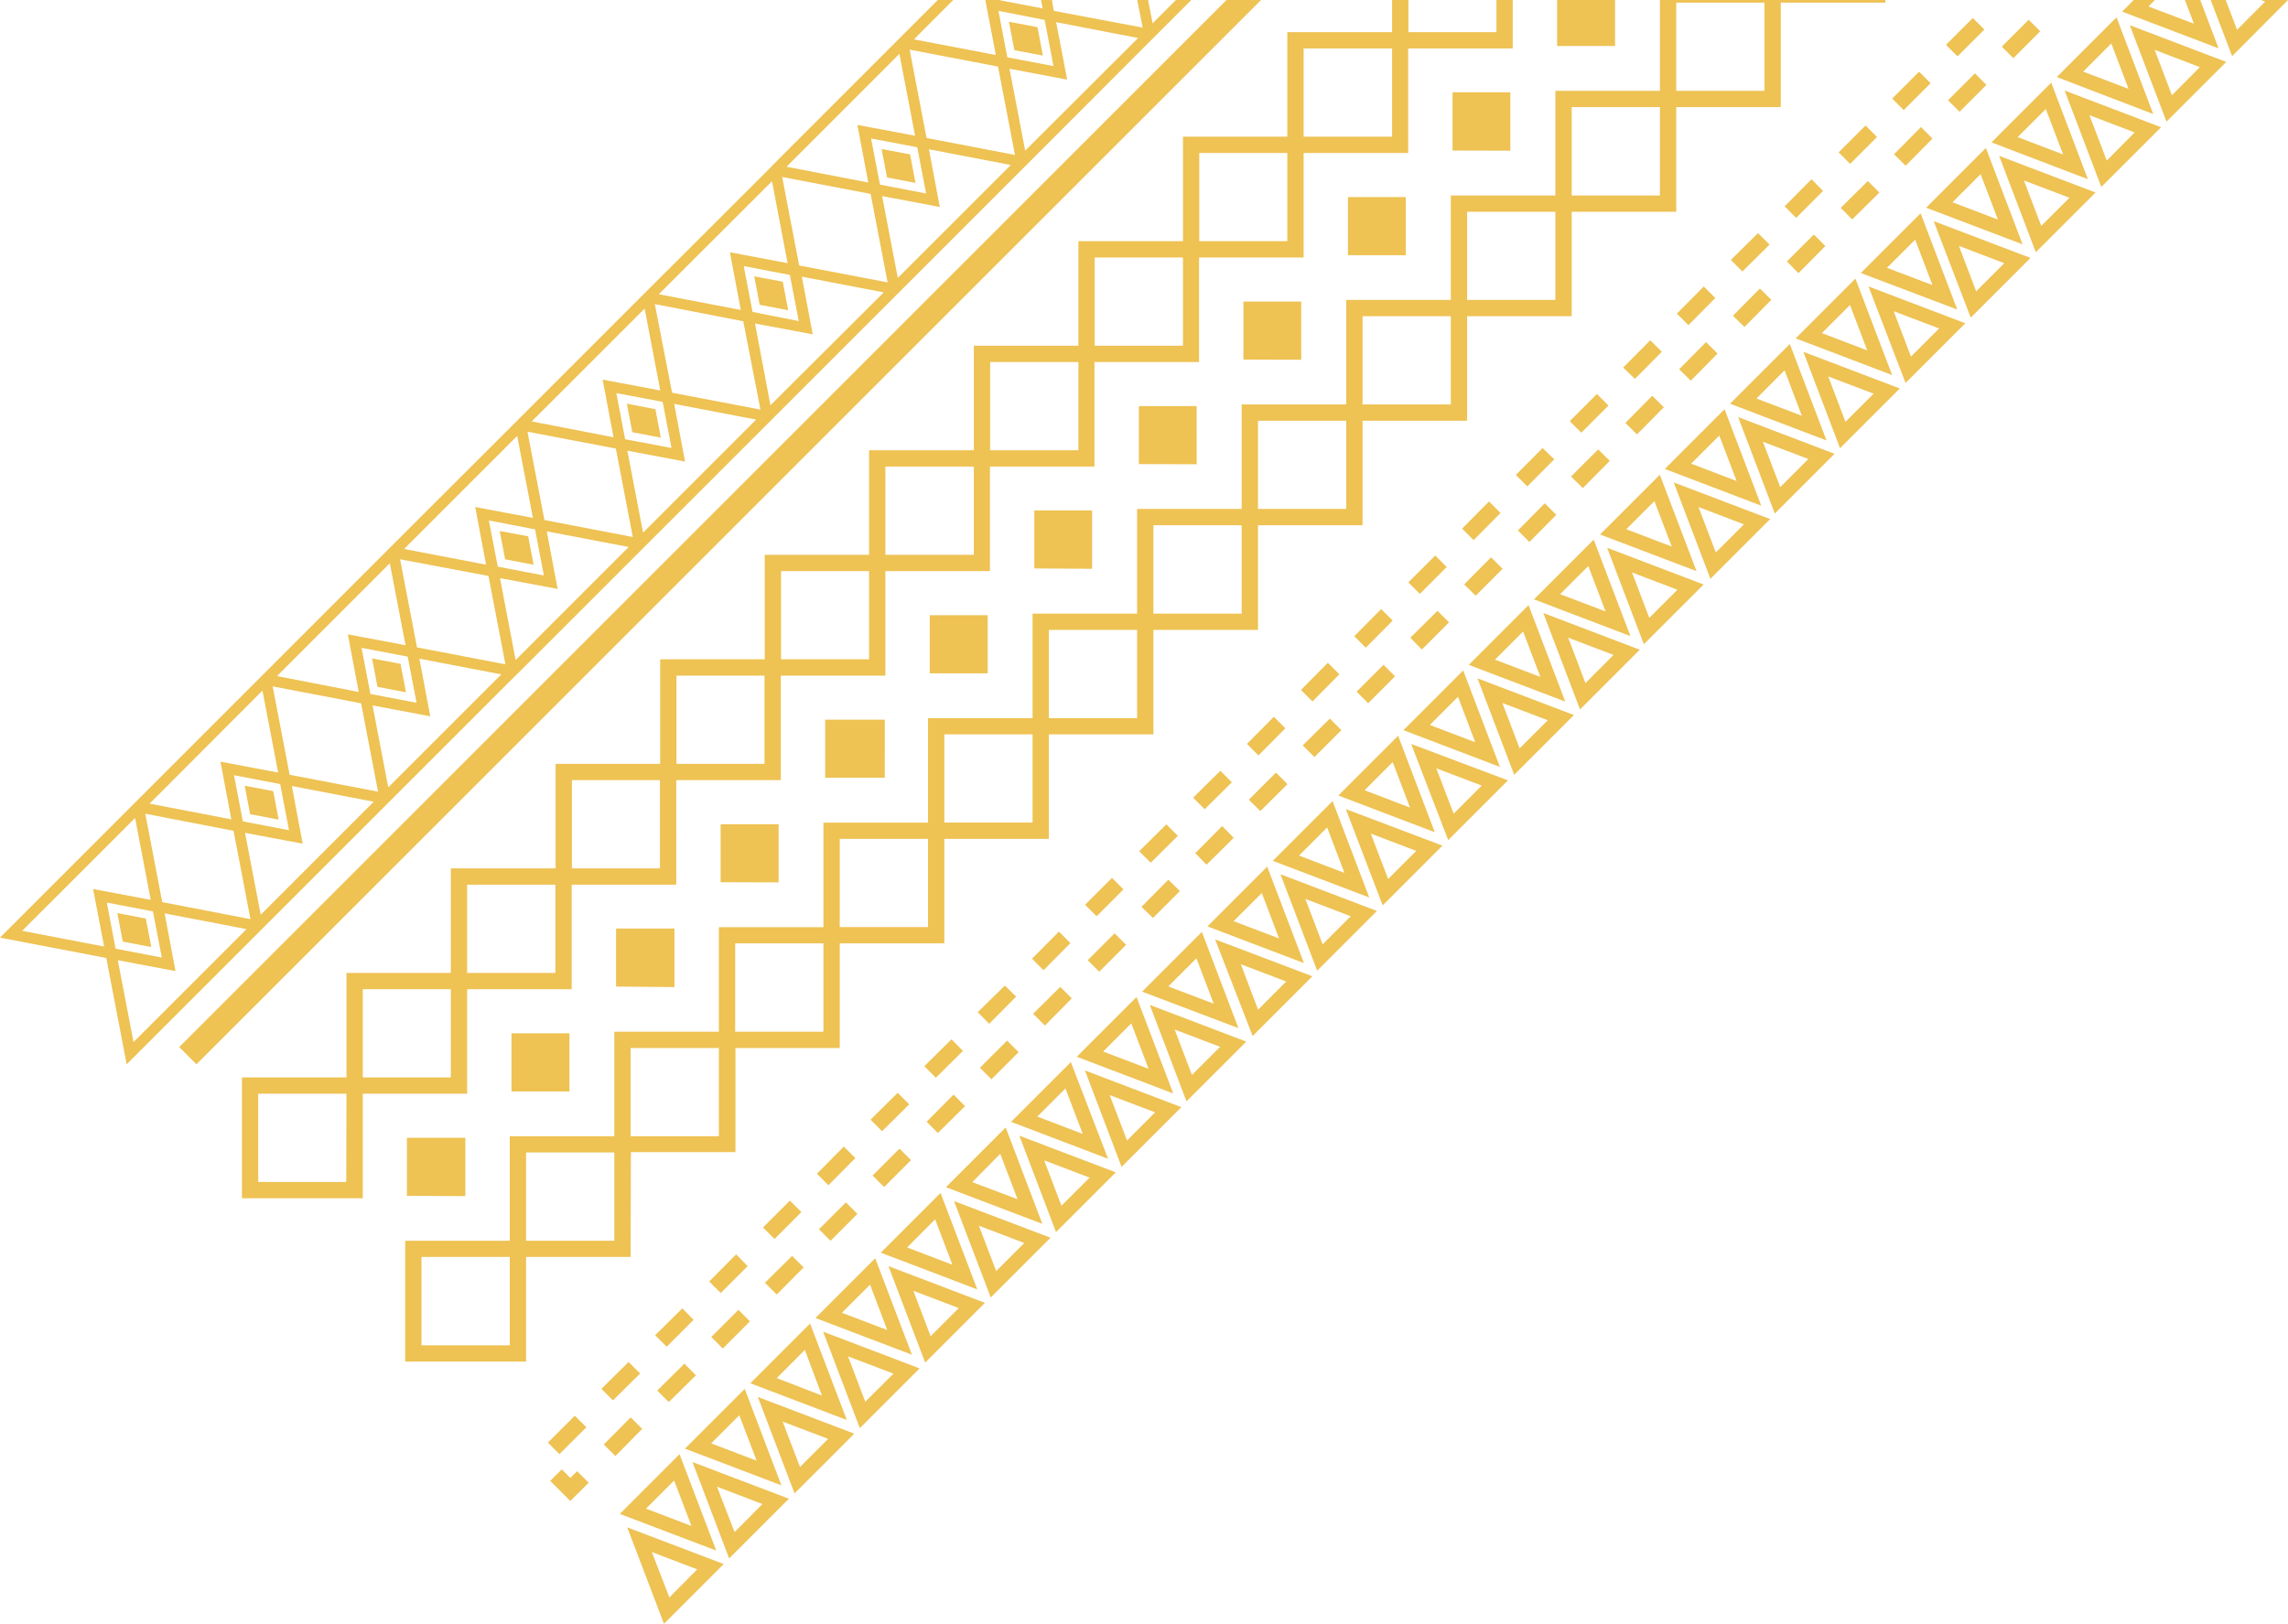 <svg xmlns="http://www.w3.org/2000/svg" viewBox="0 0 421.23 299.04">
  <defs>
    <style>
      .cls-1 {
        fill: #eec253;
      }
    </style>
  </defs>
  <g id="Layer_2" data-name="Layer 2">
    <g id="OBJECTS">
      <path class="cls-1" d="M377.64,15.22l-11,11L384.39,33Zm-1,4.85,3.19,8.37-8.37-3.19ZM375.61,5.76l-2.12-2.12-4.95,4.95,2.12,2.12ZM245.33,147.53l-11,11,17.76,6.75Zm-1,4.85,3.19,8.37-8.37-3.19Zm49.08-53-11,11,17.76,6.76Zm-1,4.86,3.18,8.36-8.37-3.18Zm-1-14.36,4.95-5-2.13-2.12-5,5ZM242,139.41l4.95-4.95-2.12-2.13-5,4.95Zm47-61.85,2.13,2.12,5-5-2.13-2.12Zm-49.49,49.5,2.12,2.12,4.95-5-2.12-2.12Zm17.89,8.44-11,11,17.75,6.76Zm-1,4.85,3.19,8.37-8.37-3.19Zm12.78-43,2.12,2.12,4.95-5-2.12-2.12Zm-9.9,9.9,2.12,2.12,4.95-4.95-2.12-2.12Zm-7.4,22.25,4.95-4.95-2.12-2.12-4.95,4.94Zm19.8-19.8,4.95-4.95-2.12-2.12-4.95,5ZM405.07,0h-2.82l1.66,4.36L395.55,1.2,396.72,0h-3.89l-2.14,2.14,17.76,6.76ZM261.77,119.61l5-5-2.12-2.12-5,4.95ZM389.66,3.19l-11,11L396.42,21ZM388.7,8l3.18,8.37-8.36-3.18ZM281.57,99.81l4.95-5-2.12-2.12-4.95,5Zm-2.5-12.35,2.12,2.12,4.95-5L284,82.51Zm-2.93,53.77-6.76-17.76-11,11Zm-4.54-4.54-8.36-3.18,5.18-5.19Zm9.81-25.25-11,11,17.76,6.76Zm-1,4.86,3.18,8.36-8.36-3.18Zm-31.08.86,2.12,2.12,4.95-5-2.12-2.12ZM140.47,226.05l2.12,2.12,4.95-4.95-2.12-2.12Zm71.8-57,4.95-4.95L215.1,162,210.15,167Zm-52,37.15,2.12,2.12,5-4.94-2.12-2.13Zm12.4,2.45,5-4.95-2.12-2.12-4.95,5Zm29.7-29.7,4.95-4.95-2.12-2.12-4.95,4.95ZM216,201.37l-6.76-17.76-11,11Zm-4.54-4.54-8.36-3.18,5.18-5.19Zm-41.29-.48,2.12,2.13,5-4.95-2.12-2.13Zm-7.4,22.25,4.95-4.95-2.12-2.12-4.95,4.95Zm10.39,1.09-11,11,17.76,6.76Zm-1,4.86,3.18,8.36L167,229.73Zm37.57-67.79,2.12,2.12,5-4.95-2.12-2.12Zm-27.2,42,5-5-2.12-2.12-5,5Zm2.62,8.87-11,11,17.75,6.75Zm-1,4.85,3.19,8.37L179,217.7Zm-4.15-26.07,2.12,2.13,4.95-5L185,181.5Zm17.15,9.19-11,11L204,213.4Zm-1,4.85,3.19,8.37-8.37-3.19Zm3.62-33.83,2.12,2.12,4.95-4.95-2.12-2.12Zm-7.4,22.24,4.95-5-2.12-2.12-5,4.95ZM190,176.55l2.12,2.13,4.95-5-2.12-2.12Zm-39.6,39.6,2.12,2.12,4.95-5-2.12-2.12Zm-13.29,39.63-11,11,17.75,6.76Zm-1,4.85L139.3,269l-8.37-3.19ZM130.57,236l2.12,2.12,4.95-4.95L135.52,231Zm102.73-76.4-11,11,17.76,6.76Zm-1,4.86,3.18,8.36-8.37-3.18Zm-.27-15.1,5-4.95-2.12-2.13-5,5ZM229.57,137l2.12,2.12,4.95-5L234.52,132ZM167.89,249.48l-6.76-17.76-11,11Zm-4.54-4.54L155,241.76l5.18-5.18Zm-37.73-4-5,4.95,2.12,2.12,4.95-4.95Zm7.45,7.4,5-5-2.12-2.12-5,5Zm86.6-101.44,2.12,2.12,5-4.95-2.12-2.12Zm1.6,24.72-11,11L228,189.34Zm-1,4.86,3.18,8.36-8.36-3.18Zm1.86-17.24,5-4.95L225,152.13l-4.95,5ZM143,238.4l4.95-5-2.12-2.12-5,4.95Zm9.9-9.9,4.95-4.95-2.12-2.12-4.95,4.95Zm3,33-6.76-17.76-11,11ZM151.32,257,143,253.79l5.18-5.19Zm-23.2-3.72L126,251.13l-5,4.95,2.12,2.12ZM318.66,47.86,320.78,50l5-4.95-2.12-2.12ZM134.24,287l11-11-17.75-6.75Zm1-4.85L132,273.79l8.37,3.19Zm-13,16.88,11-11-17.76-6.75Zm1-4.85L120,285.82l8.36,3.19Zm1.87-26.38-11,11,17.75,6.75Zm-1,4.85,3.19,8.37-8.37-3.19Zm-8-11.63-4.95,5,2.13,2.12,4.94-5Zm30.17,14,11-11-17.76-6.76Zm1-4.86-3.19-8.36,8.37,3.18Zm47.14-43.26,11-11-17.75-6.75Zm1-4.85-3.19-8.37,8.37,3.19ZM158.3,263l11-11-17.76-6.76Zm1-4.86-3.18-8.36,8.37,3.18Zm23.1-19.2,11-11-17.76-6.75Zm1-4.85-3.18-8.37,8.36,3.19Zm23.09-19.2,11-11-17.75-6.76Zm1-4.86-3.19-8.36,8.37,3.18Zm98.09-122.6-11,11,17.76,6.75Zm-1,4.85,3.19,8.37-8.37-3.19Zm-218.91,128V209.54H74.92v10.68Zm38.5-38.5V171H113.42v10.68ZM104.84,201V190.29H94.17V201Zm38.5-38.5V151.79H132.67v10.68ZM105,272.18l-1.57-1.58-2.13,2.12,3.7,3.7,3.38-3.37-2.13-2.12Zm11.15-60h19.25V193H154.6V173.73h19.25V154.48H193.1V135.23h19.25V116H231.6V96.73h19.25V77.48H270.1V58.23h19.25V39H308.6V19.73h19.25V.48H347.1V0H305.6V16.73H286.35V36H267.1V55.23H247.85V74.48H228.6V93.73H209.35V113H190.1v19.25H170.85v19.25H151.6v19.25H132.35V190H113.1v19.25H93.85v19.25H74.6v22.25H96.85V231.48H116.1ZM324.85.48V16.73H308.6V.48ZM305.6,19.73V36H289.35V19.73ZM286.35,39V55.23H270.1V39ZM267.1,58.23V74.48H250.85V58.23ZM247.85,77.48V93.73H231.6V77.48ZM228.6,96.73V113H212.35V96.73ZM209.35,116v16.25H193.1V116ZM190.1,135.23v16.25H173.85V135.23Zm-19.25,19.25v16.25H154.6V154.48ZM151.6,173.73V190H135.35V173.73ZM132.35,193v16.25H116.1V193Zm-38.5,54.75H77.6V231.48H93.85Zm19.25-19.25H96.85V212.23H113.1Zm4.75,24.44-2.13-2.12-5,4.95,2.13,2.12Zm-9.9,9.9-2.13-2.12-4.95,4.95,2.13,2.12Zm194.69-144.2,11-11-17.76-6.76Zm1-4.85-3.18-8.37,8.36,3.19Zm59.18-55.29,11-11L356,40.72Zm1-4.85-3.18-8.37,8.36,3.19Zm-13,16.88,11-11L344,52.75Zm1-4.85-3.18-8.37,8.36,3.18ZM218.44,202.82l11-11-17.76-6.76Zm1-4.86-3.18-8.36,8.37,3.18ZM374.8,46.45l11-11L368.05,28.7Zm1-4.85-3.19-8.37L381,36.42Zm11.06-7.17,11-11-17.75-6.76Zm1-4.86-3.19-8.36L393,24.39Zm-61.11,65,11-11-17.75-6.76Zm1-4.86-3.19-8.36,8.37,3.18ZM416.23,0l.8.3-5.18,5.19L409.76,0H407l3.94,10.34L421.23,0ZM398.86,22.4l11-11L392.1,4.64Zm1-4.86-3.18-8.36L405,12.36Zm-61.1,65,11-11L332,64.78Zm1-4.86-3.18-8.36,8.37,3.18ZM242.5,178.76l11-11L235.74,161Zm1-4.85-3.18-8.37,8.36,3.19Zm11.06-7.18,11-11L247.77,149Zm1-4.85-3.19-8.37,8.37,3.19Zm11.06-7.17,11-11L259.8,137Zm1-4.86-3.19-8.36,8.37,3.18Zm-37,40.94,11-11L223.71,173Zm1-4.85-3.18-8.37,8.36,3.18Zm47.15-43.26,11-11-17.76-6.76Zm1-4.86-3.18-8.36,8.37,3.18Zm35.12-31.23,11-11-17.75-6.75Zm1-4.85-3.19-8.37,8.37,3.19Zm-153,41.48V132.54H151.92v10.68Zm128-12.57,11-11-17.76-6.76Zm1-4.85-3.18-8.37,8.36,3.18ZM170.33,250.93l11-11-17.76-6.76Zm1-4.85-3.18-8.37,8.36,3.18ZM341,40.41l5-4.95-2.12-2.12-5,4.95Zm-2.5-12.35,2.12,2.12,4.95-4.95-2.12-2.12Zm-7.4,22.25,4.95-5-2.12-2.12-4.95,4.95Zm10.49,1-11,11,17.76,6.76Zm-1,4.86,3.18,8.36-8.36-3.18Zm13-16.89-11,11L360.34,57Zm-1,4.86,3.18,8.36-8.37-3.18Zm-3.88-15.74,2.12,2.12,4.95-5-2.12-2.12ZM365.33,5.44l-2.12-2.13-4.95,4.95,2.12,2.12ZM354.61,38.25,372.37,45l-6.76-17.75Zm4.85-1,5.18-5.18,3.19,8.37Zm-.82-18.79,2.12,2.12,4.95-4.95-2.12-2.12ZM301.37,80l4.95-5-2.13-2.12-4.95,5Zm54.06-64.68-2.12-2.12-4.95,4.95,2.12,2.12ZM181.84,124V113.29H171.17V124Zm117-56.31L301,69.78l4.95-5-2.13-2.12ZM328.56,38l2.12,2.12,4.95-4.95L333.51,33ZM311.27,70.11l4.94-5L314.09,63,309.14,68Zm25,11-6.76-17.76-11,11Zm-4.54-4.54-8.36-3.18,5.18-5.19ZM321.16,60.21l4.95-5L324,53.14l-4.95,5Zm3.09,32.91L317.5,75.36l-11,11Zm-4.53-4.54-8.37-3.19,5.18-5.18Zm-11-30.82,2.13,2.12,4.94-5-2.12-2.12ZM297.34,0H286.67V8.47h10.67ZM86,182.17h19.25V162.92h19.25V143.67h19.25V124.42H163V105.17h19.25V85.92h19.25V66.67h19.25V47.42H240V28.17h19.25V8.92h19.25V0h-3V5.92H259.29V0h-3V5.92H237V25.17H217.79V44.42H198.54V63.67H179.29V82.92H160v19.25H140.79v19.25H121.54v19.25H102.29v19.25H83v19.25H63.79v19.25H44.54v22.25H66.79V201.42H86ZM256.29,8.92V25.17H240V8.92ZM237,28.17V44.42H220.79V28.17ZM217.79,47.42V63.67H201.54V47.42ZM198.54,66.67V82.92H182.29V66.67ZM179.29,85.92v16.25H163V85.92ZM160,105.17v16.25H143.79V105.17Zm-19.25,19.25v16.25H124.54V124.42Zm-19.25,19.25v16.25H105.29V143.67Zm-19.25,19.25v16.25H86V162.92Zm-38.5,54.75H47.54V201.42H63.79ZM83,198.42H66.79V182.17H83ZM70.23,149.09l2.67-2.67,20.78-20.78L96.35,123l20.78-20.78,23.45-23.45,2.67-2.67,46.91-46.91L210.94,8.38l2.67-2.67L219.32,0h-2.83L212.2,4.3,211.37,0h-2l1,5.08L194,2,193.66,0h-2l.3,1.55L183.83,0H181.4l1.94,10.13L168.25,7.25,175.49,0h-2.83l-8.49,8.49L143.38,29.29,140.71,32,117.26,55.41,96.48,76.2,73,99.65l-2.67,2.67L49.57,123.1l-2.67,2.67L26.12,146.55l-2.67,2.67L0,172.67l19.57,3.75L23.32,196l23.46-23.46ZM48,168.46l-2.89-15.09,10.62,2-2-10.62,15.08,2.89Zm-3.29-17.2-1.63-8.5,8.5,1.63,1.63,8.5ZM71.48,145l-2.89-15.09,10.62,2-2-10.61,15.09,2.89Zm-3.29-17.2-1.63-8.5,8.5,1.62,1.63,8.5Zm26.74-6.25-2.88-15.09,10.61,2-2-10.61,15.09,2.88Zm-3.29-17.2L90,95.85l8.51,1.63,1.62,8.5Zm26.75-6.25L115.5,83l10.62,2-2-10.62,15.09,2.89Zm-3.3-17.21-1.62-8.5L122,74l1.63,8.5Zm26.75-6.25L139,59.57l10.62,2-2-10.62,15.09,2.89Zm-3.29-17.2L136.92,49l8.5,1.63,1.63,8.5Zm26.74-6.25L162.4,36.11l10.62,2-2-10.62,15.08,2.89ZM162,34l-1.63-8.5,8.5,1.62,1.63,8.51ZM194.44,4.08,209.53,7,188.74,27.75l-2.89-15.09,10.62,2Zm-2.11-.41,1.62,8.5-8.5-1.62L183.82,2Zm-8.59,8.59,3.12,16.27-16.28-3.12L167.47,9.14ZM165.58,9.92,168.47,25l-10.62-2,2,10.61L144.8,30.71Zm-5.29,25.79L163.41,52l-16.28-3.11L144,32.59Zm-18.16-2.34L145,48.46l-10.62-2,2,10.62-15.09-2.89Zm-5.29,25.79L140,75.43l-16.27-3.11L120.56,56Zm-18.16-2.33,2.88,15.08-10.61-2,2,10.62L97.89,77.61Zm-5.3,25.78,3.12,16.28-16.27-3.12L97.11,79.5ZM95.22,80.28l2.89,15.09-10.62-2,2,10.62-15.09-2.89Zm-5.29,25.78,3.12,16.28-16.28-3.12L73.66,103Zm-18.16-2.33,2.89,15.09-10.62-2,2,10.61L51,124.51Zm-5.29,25.79,3.12,16.27-16.28-3.11L50.2,126.4Zm-18.16-2.34,2.89,15.09-10.62-2,2,10.62L27.54,148ZM19.17,174.31,4.08,171.42l20.79-20.78,2.88,15.08-10.61-2Zm.49-8.1,8.5,1.63,1.63,8.5-8.51-1.63Zm4.92,25.7-2.89-15.08,10.62,2-2-10.62,15.09,2.89Zm5.29-25.78-3.12-16.28L43,153l3.11,16.27ZM225.81,0,33,192.82,36.17,196l196-196Zm33,47V36.29H248.17V47Zm-57.75,57.75V94H190.42v10.68Zm19.25-19.25V74.79H209.67V85.47Zm19.25-19.25V55.54H228.92V66.22Zm38.5-38.5V17H267.42V27.72ZM68.5,121.25l1,5.24,5.24,1-1-5.24ZM92,97.79,93,103l5.24,1-1-5.24ZM45.05,144.7l1,5.24,5.25,1-1-5.25Zm70.36-70.36,1,5.25,5.25,1-1-5.24Zm46.9-46.9,1,5.24,5.24,1-1-5.25ZM192,10.23,191,5l-5.25-1,1,5.24ZM21.6,168.15l1,5.25,5.25,1-1-5.24ZM138.86,50.89l1,5.24,5.25,1-1-5.25Z"/>
    </g>
  </g>
</svg>
